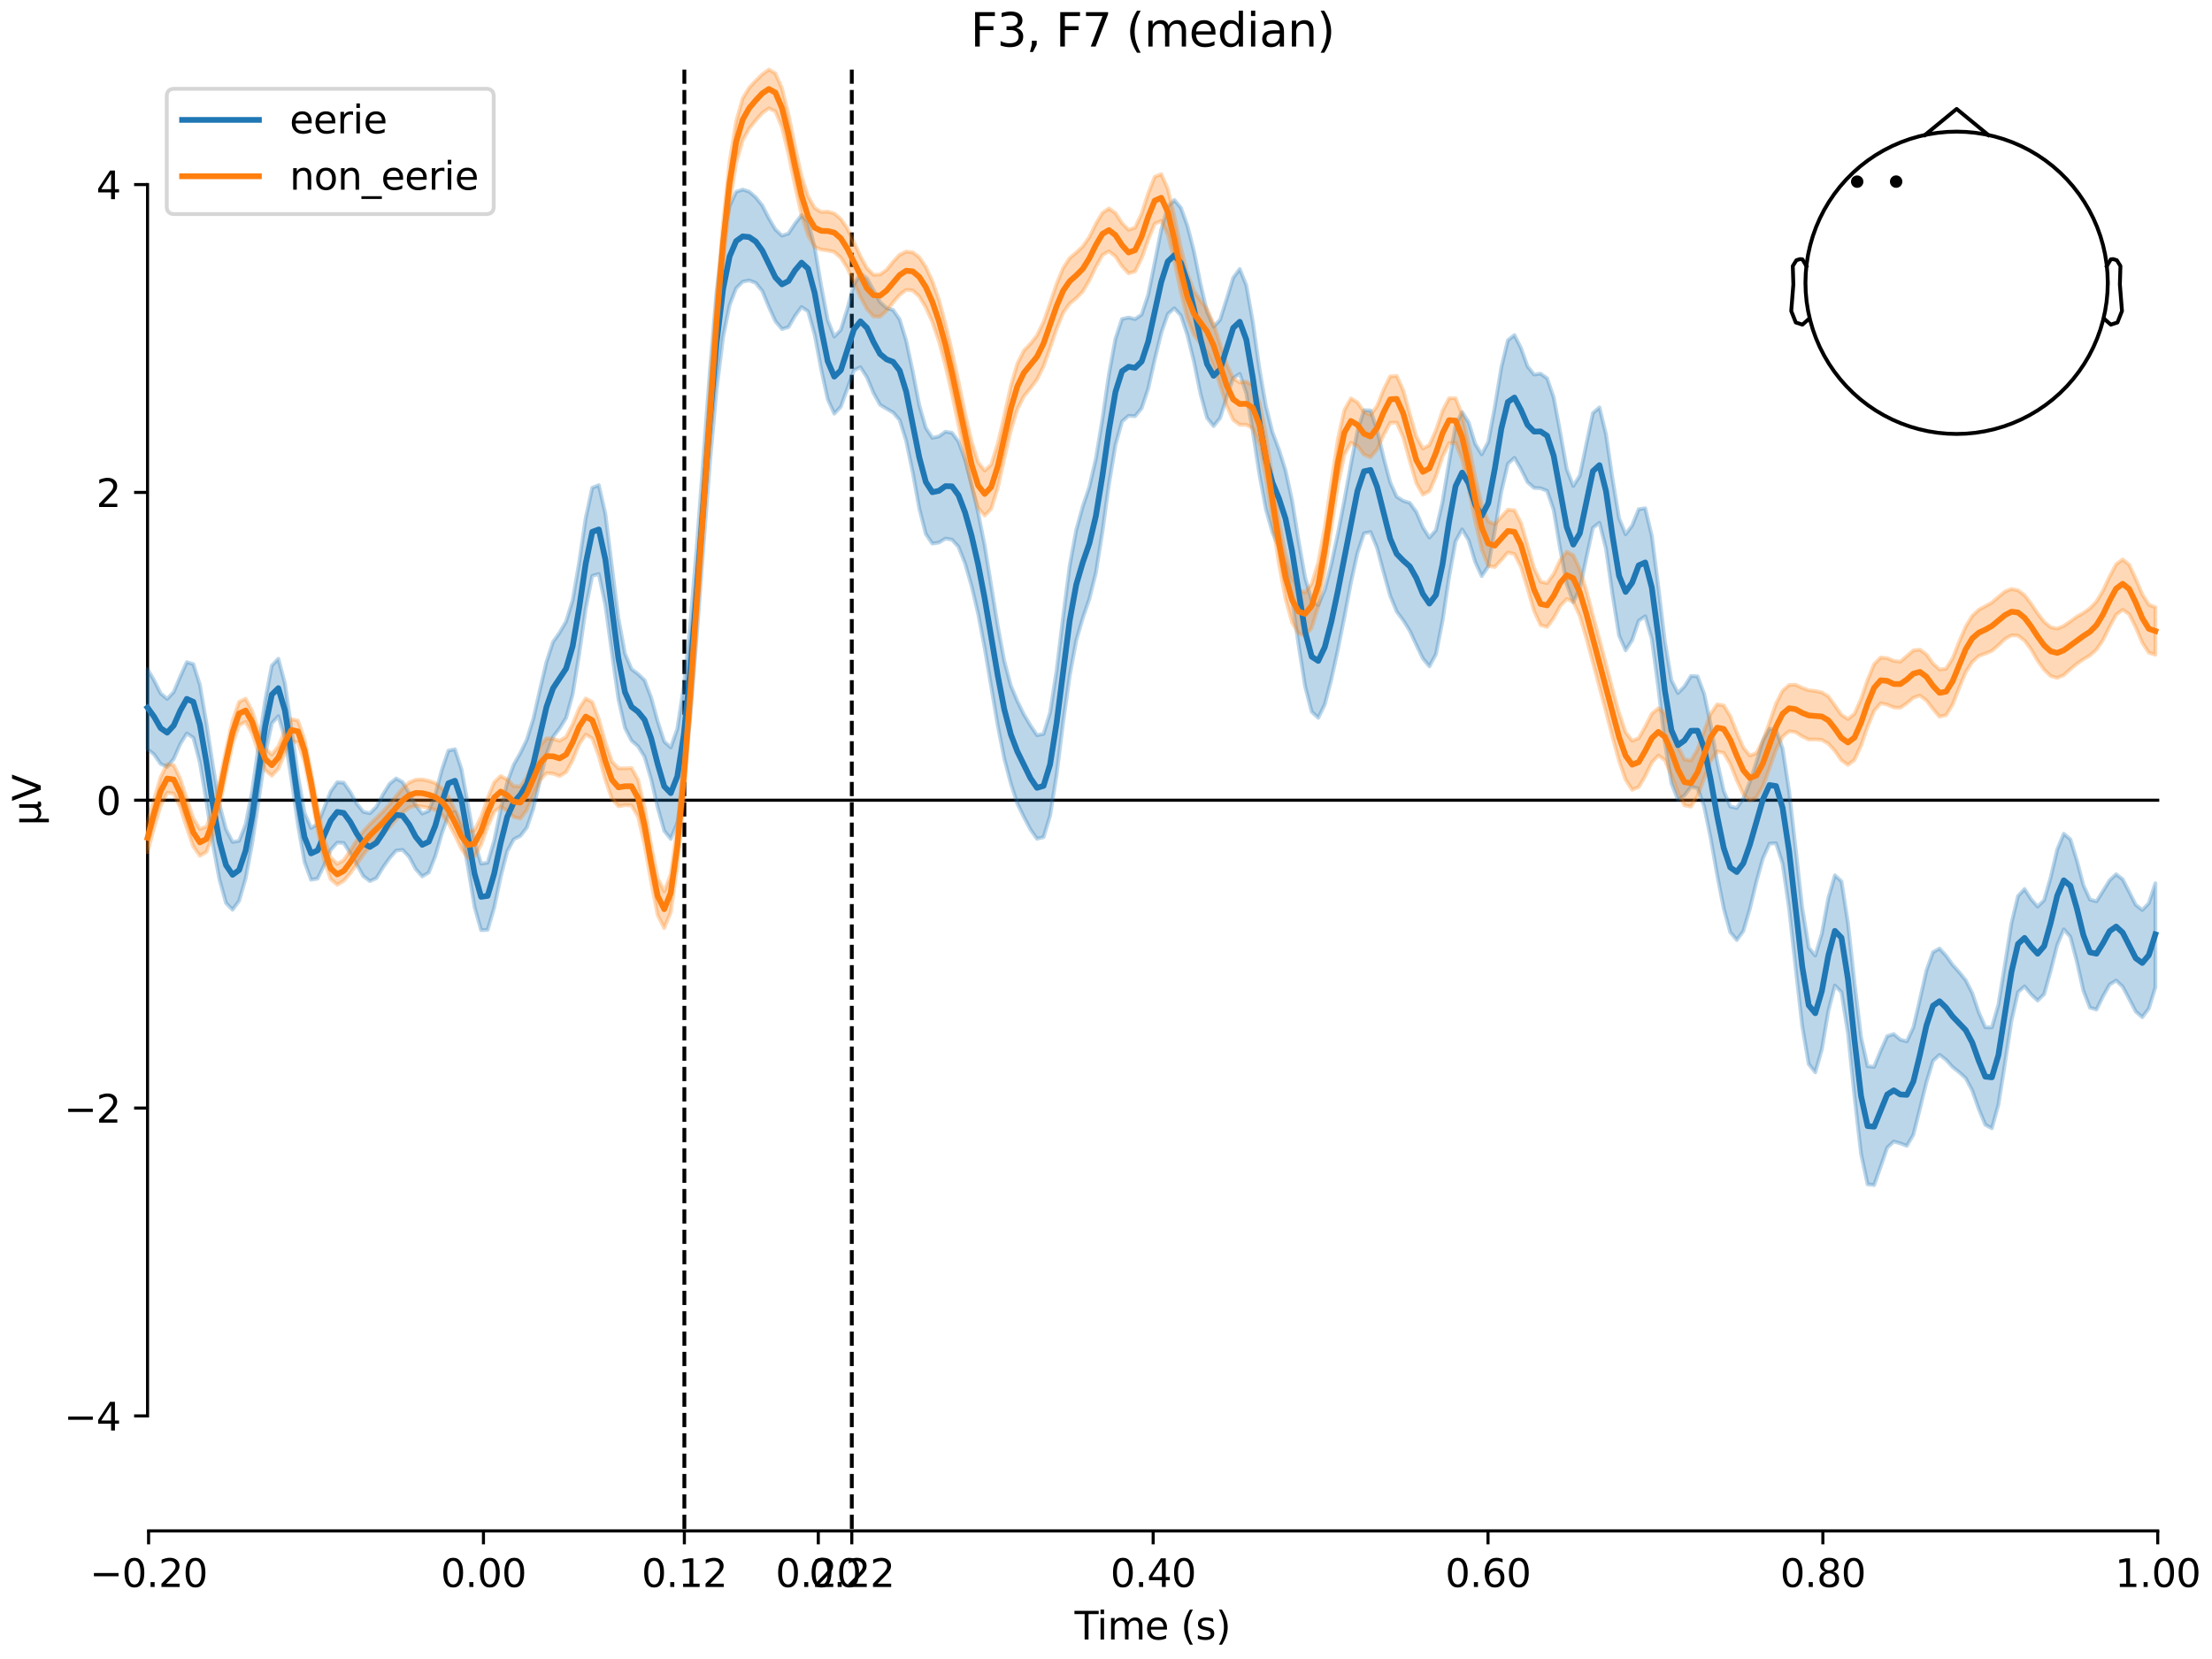 <?xml version="1.0" encoding="utf-8" standalone="no"?>
<!DOCTYPE svg PUBLIC "-//W3C//DTD SVG 1.1//EN"
  "http://www.w3.org/Graphics/SVG/1.1/DTD/svg11.dtd">
<svg xmlns:xlink="http://www.w3.org/1999/xlink" width="576pt" height="432pt" viewBox="0 0 576 432" xmlns="http://www.w3.org/2000/svg" version="1.1">
 <defs>
  <style type="text/css">*{stroke-linejoin: round; stroke-linecap: butt}</style>
 </defs>
 <g id="figure_1">
  <g id="patch_1">
   <path d="M 0 432 
L 576 432 
L 576 0 
L 0 0 
z
" style="fill: #ffffff"/>
  </g>
  <g id="axes_1">
   <g id="patch_2">
    <path d="M 38.421 398.644 
L 561.867 398.644 
L 561.867 18.118 
L 38.421 18.118 
L 38.421 398.644 
z
" style="fill: none; opacity: 0"/>
   </g>
   <g id="patch_3">
    <path d="M 38.421 368.695 
L 38.421 48.067 
" style="fill: none; stroke: #000000; stroke-width: 0.8; stroke-linejoin: miter; stroke-linecap: square"/>
   </g>
   <g id="LineCollection_1">
    <path d="M 178.206 18.118 
L 178.206 398.644 
" clip-path="url(#p170bbbcb5f)" style="fill: none; stroke-dasharray: 3.7,1.6; stroke-dashoffset: 0; stroke: #000000"/>
    <path d="M 221.804 18.118 
L 221.804 398.644 
" clip-path="url(#p170bbbcb5f)" style="fill: none; stroke-dasharray: 3.7,1.6; stroke-dashoffset: 0; stroke: #000000"/>
   </g>
   <g id="matplotlib.axis_1">
    <g id="xtick_1">
     <g id="line2d_1">
      <defs>
       <path id="m9490002e14" d="M 0 0 
L 0 3.5 
" style="stroke: #000000; stroke-width: 0.8"/>
      </defs>
      <g>
       <use xlink:href="#m9490002e14" x="38.693" y="398.644" style="stroke: #000000; stroke-width: 0.8"/>
      </g>
     </g>
     <g id="text_1">
      <!-- −0.20 -->
      <g transform="translate(23.37 413.242) scale(0.1 -0.1)">
       <defs>
        <path id="DejaVuSans-2212" d="M 678 2272 
L 4684 2272 
L 4684 1741 
L 678 1741 
L 678 2272 
z
" transform="scale(0.016)"/>
        <path id="DejaVuSans-30" d="M 2034 4250 
Q 1547 4250 1301 3770 
Q 1056 3291 1056 2328 
Q 1056 1369 1301 889 
Q 1547 409 2034 409 
Q 2525 409 2770 889 
Q 3016 1369 3016 2328 
Q 3016 3291 2770 3770 
Q 2525 4250 2034 4250 
z
M 2034 4750 
Q 2819 4750 3233 4129 
Q 3647 3509 3647 2328 
Q 3647 1150 3233 529 
Q 2819 -91 2034 -91 
Q 1250 -91 836 529 
Q 422 1150 422 2328 
Q 422 3509 836 4129 
Q 1250 4750 2034 4750 
z
" transform="scale(0.016)"/>
        <path id="DejaVuSans-2e" d="M 684 794 
L 1344 794 
L 1344 0 
L 684 0 
L 684 794 
z
" transform="scale(0.016)"/>
        <path id="DejaVuSans-32" d="M 1228 531 
L 3431 531 
L 3431 0 
L 469 0 
L 469 531 
Q 828 903 1448 1529 
Q 2069 2156 2228 2338 
Q 2531 2678 2651 2914 
Q 2772 3150 2772 3378 
Q 2772 3750 2511 3984 
Q 2250 4219 1831 4219 
Q 1534 4219 1204 4116 
Q 875 4013 500 3803 
L 500 4441 
Q 881 4594 1212 4672 
Q 1544 4750 1819 4750 
Q 2544 4750 2975 4387 
Q 3406 4025 3406 3419 
Q 3406 3131 3298 2873 
Q 3191 2616 2906 2266 
Q 2828 2175 2409 1742 
Q 1991 1309 1228 531 
z
" transform="scale(0.016)"/>
       </defs>
       <use xlink:href="#DejaVuSans-2212"/>
       <use xlink:href="#DejaVuSans-30" transform="translate(83.789 0)"/>
       <use xlink:href="#DejaVuSans-2e" transform="translate(147.412 0)"/>
       <use xlink:href="#DejaVuSans-32" transform="translate(179.199 0)"/>
       <use xlink:href="#DejaVuSans-30" transform="translate(242.822 0)"/>
      </g>
     </g>
    </g>
    <g id="xtick_2">
     <g id="line2d_2">
      <g>
       <use xlink:href="#m9490002e14" x="125.889" y="398.644" style="stroke: #000000; stroke-width: 0.8"/>
      </g>
     </g>
     <g id="text_2">
      <!-- 0.00 -->
      <g transform="translate(114.756 413.242) scale(0.1 -0.1)">
       <use xlink:href="#DejaVuSans-30"/>
       <use xlink:href="#DejaVuSans-2e" transform="translate(63.623 0)"/>
       <use xlink:href="#DejaVuSans-30" transform="translate(95.41 0)"/>
       <use xlink:href="#DejaVuSans-30" transform="translate(159.033 0)"/>
      </g>
     </g>
    </g>
    <g id="xtick_3">
     <g id="line2d_3">
      <g>
       <use xlink:href="#m9490002e14" x="178.206" y="398.644" style="stroke: #000000; stroke-width: 0.8"/>
      </g>
     </g>
     <g id="text_3">
      <!-- 0.12 -->
      <g transform="translate(167.073 413.242) scale(0.1 -0.1)">
       <defs>
        <path id="DejaVuSans-31" d="M 794 531 
L 1825 531 
L 1825 4091 
L 703 3866 
L 703 4441 
L 1819 4666 
L 2450 4666 
L 2450 531 
L 3481 531 
L 3481 0 
L 794 0 
L 794 531 
z
" transform="scale(0.016)"/>
       </defs>
       <use xlink:href="#DejaVuSans-30"/>
       <use xlink:href="#DejaVuSans-2e" transform="translate(63.623 0)"/>
       <use xlink:href="#DejaVuSans-31" transform="translate(95.41 0)"/>
       <use xlink:href="#DejaVuSans-32" transform="translate(159.033 0)"/>
      </g>
     </g>
    </g>
    <g id="xtick_4">
     <g id="line2d_4">
      <g>
       <use xlink:href="#m9490002e14" x="213.084" y="398.644" style="stroke: #000000; stroke-width: 0.8"/>
      </g>
     </g>
     <g id="text_4">
      <!-- 0.20 -->
      <g transform="translate(201.952 413.242) scale(0.1 -0.1)">
       <use xlink:href="#DejaVuSans-30"/>
       <use xlink:href="#DejaVuSans-2e" transform="translate(63.623 0)"/>
       <use xlink:href="#DejaVuSans-32" transform="translate(95.41 0)"/>
       <use xlink:href="#DejaVuSans-30" transform="translate(159.033 0)"/>
      </g>
     </g>
    </g>
    <g id="xtick_5">
     <g id="line2d_5">
      <g>
       <use xlink:href="#m9490002e14" x="221.804" y="398.644" style="stroke: #000000; stroke-width: 0.8"/>
      </g>
     </g>
     <g id="text_5">
      <!-- 0.22 -->
      <g transform="translate(210.671 413.242) scale(0.1 -0.1)">
       <use xlink:href="#DejaVuSans-30"/>
       <use xlink:href="#DejaVuSans-2e" transform="translate(63.623 0)"/>
       <use xlink:href="#DejaVuSans-32" transform="translate(95.41 0)"/>
       <use xlink:href="#DejaVuSans-32" transform="translate(159.033 0)"/>
      </g>
     </g>
    </g>
    <g id="xtick_6">
     <g id="line2d_6">
      <g>
       <use xlink:href="#m9490002e14" x="300.28" y="398.644" style="stroke: #000000; stroke-width: 0.8"/>
      </g>
     </g>
     <g id="text_6">
      <!-- 0.40 -->
      <g transform="translate(289.147 413.242) scale(0.1 -0.1)">
       <defs>
        <path id="DejaVuSans-34" d="M 2419 4116 
L 825 1625 
L 2419 1625 
L 2419 4116 
z
M 2253 4666 
L 3047 4666 
L 3047 1625 
L 3713 1625 
L 3713 1100 
L 3047 1100 
L 3047 0 
L 2419 0 
L 2419 1100 
L 313 1100 
L 313 1709 
L 2253 4666 
z
" transform="scale(0.016)"/>
       </defs>
       <use xlink:href="#DejaVuSans-30"/>
       <use xlink:href="#DejaVuSans-2e" transform="translate(63.623 0)"/>
       <use xlink:href="#DejaVuSans-34" transform="translate(95.41 0)"/>
       <use xlink:href="#DejaVuSans-30" transform="translate(159.033 0)"/>
      </g>
     </g>
    </g>
    <g id="xtick_7">
     <g id="line2d_7">
      <g>
       <use xlink:href="#m9490002e14" x="387.476" y="398.644" style="stroke: #000000; stroke-width: 0.8"/>
      </g>
     </g>
     <g id="text_7">
      <!-- 0.60 -->
      <g transform="translate(376.343 413.242) scale(0.1 -0.1)">
       <defs>
        <path id="DejaVuSans-36" d="M 2113 2584 
Q 1688 2584 1439 2293 
Q 1191 2003 1191 1497 
Q 1191 994 1439 701 
Q 1688 409 2113 409 
Q 2538 409 2786 701 
Q 3034 994 3034 1497 
Q 3034 2003 2786 2293 
Q 2538 2584 2113 2584 
z
M 3366 4563 
L 3366 3988 
Q 3128 4100 2886 4159 
Q 2644 4219 2406 4219 
Q 1781 4219 1451 3797 
Q 1122 3375 1075 2522 
Q 1259 2794 1537 2939 
Q 1816 3084 2150 3084 
Q 2853 3084 3261 2657 
Q 3669 2231 3669 1497 
Q 3669 778 3244 343 
Q 2819 -91 2113 -91 
Q 1303 -91 875 529 
Q 447 1150 447 2328 
Q 447 3434 972 4092 
Q 1497 4750 2381 4750 
Q 2619 4750 2861 4703 
Q 3103 4656 3366 4563 
z
" transform="scale(0.016)"/>
       </defs>
       <use xlink:href="#DejaVuSans-30"/>
       <use xlink:href="#DejaVuSans-2e" transform="translate(63.623 0)"/>
       <use xlink:href="#DejaVuSans-36" transform="translate(95.41 0)"/>
       <use xlink:href="#DejaVuSans-30" transform="translate(159.033 0)"/>
      </g>
     </g>
    </g>
    <g id="xtick_8">
     <g id="line2d_8">
      <g>
       <use xlink:href="#m9490002e14" x="474.671" y="398.644" style="stroke: #000000; stroke-width: 0.8"/>
      </g>
     </g>
     <g id="text_8">
      <!-- 0.80 -->
      <g transform="translate(463.538 413.242) scale(0.1 -0.1)">
       <defs>
        <path id="DejaVuSans-38" d="M 2034 2216 
Q 1584 2216 1326 1975 
Q 1069 1734 1069 1313 
Q 1069 891 1326 650 
Q 1584 409 2034 409 
Q 2484 409 2743 651 
Q 3003 894 3003 1313 
Q 3003 1734 2745 1975 
Q 2488 2216 2034 2216 
z
M 1403 2484 
Q 997 2584 770 2862 
Q 544 3141 544 3541 
Q 544 4100 942 4425 
Q 1341 4750 2034 4750 
Q 2731 4750 3128 4425 
Q 3525 4100 3525 3541 
Q 3525 3141 3298 2862 
Q 3072 2584 2669 2484 
Q 3125 2378 3379 2068 
Q 3634 1759 3634 1313 
Q 3634 634 3220 271 
Q 2806 -91 2034 -91 
Q 1263 -91 848 271 
Q 434 634 434 1313 
Q 434 1759 690 2068 
Q 947 2378 1403 2484 
z
M 1172 3481 
Q 1172 3119 1398 2916 
Q 1625 2713 2034 2713 
Q 2441 2713 2670 2916 
Q 2900 3119 2900 3481 
Q 2900 3844 2670 4047 
Q 2441 4250 2034 4250 
Q 1625 4250 1398 4047 
Q 1172 3844 1172 3481 
z
" transform="scale(0.016)"/>
       </defs>
       <use xlink:href="#DejaVuSans-30"/>
       <use xlink:href="#DejaVuSans-2e" transform="translate(63.623 0)"/>
       <use xlink:href="#DejaVuSans-38" transform="translate(95.41 0)"/>
       <use xlink:href="#DejaVuSans-30" transform="translate(159.033 0)"/>
      </g>
     </g>
    </g>
    <g id="xtick_9">
     <g id="line2d_9">
      <g>
       <use xlink:href="#m9490002e14" x="561.867" y="398.644" style="stroke: #000000; stroke-width: 0.8"/>
      </g>
     </g>
     <g id="text_9">
      <!-- 1.00 -->
      <g transform="translate(550.734 413.242) scale(0.1 -0.1)">
       <use xlink:href="#DejaVuSans-31"/>
       <use xlink:href="#DejaVuSans-2e" transform="translate(63.623 0)"/>
       <use xlink:href="#DejaVuSans-30" transform="translate(95.41 0)"/>
       <use xlink:href="#DejaVuSans-30" transform="translate(159.033 0)"/>
      </g>
     </g>
    </g>
    <g id="text_10">
     <!-- Time (s) -->
     <g transform="translate(279.815 426.92) scale(0.1 -0.1)">
      <defs>
       <path id="DejaVuSans-54" d="M -19 4666 
L 3928 4666 
L 3928 4134 
L 2272 4134 
L 2272 0 
L 1638 0 
L 1638 4134 
L -19 4134 
L -19 4666 
z
" transform="scale(0.016)"/>
       <path id="DejaVuSans-69" d="M 603 3500 
L 1178 3500 
L 1178 0 
L 603 0 
L 603 3500 
z
M 603 4863 
L 1178 4863 
L 1178 4134 
L 603 4134 
L 603 4863 
z
" transform="scale(0.016)"/>
       <path id="DejaVuSans-6d" d="M 3328 2828 
Q 3544 3216 3844 3400 
Q 4144 3584 4550 3584 
Q 5097 3584 5394 3201 
Q 5691 2819 5691 2113 
L 5691 0 
L 5113 0 
L 5113 2094 
Q 5113 2597 4934 2840 
Q 4756 3084 4391 3084 
Q 3944 3084 3684 2787 
Q 3425 2491 3425 1978 
L 3425 0 
L 2847 0 
L 2847 2094 
Q 2847 2600 2669 2842 
Q 2491 3084 2119 3084 
Q 1678 3084 1418 2786 
Q 1159 2488 1159 1978 
L 1159 0 
L 581 0 
L 581 3500 
L 1159 3500 
L 1159 2956 
Q 1356 3278 1631 3431 
Q 1906 3584 2284 3584 
Q 2666 3584 2933 3390 
Q 3200 3197 3328 2828 
z
" transform="scale(0.016)"/>
       <path id="DejaVuSans-65" d="M 3597 1894 
L 3597 1613 
L 953 1613 
Q 991 1019 1311 708 
Q 1631 397 2203 397 
Q 2534 397 2845 478 
Q 3156 559 3463 722 
L 3463 178 
Q 3153 47 2828 -22 
Q 2503 -91 2169 -91 
Q 1331 -91 842 396 
Q 353 884 353 1716 
Q 353 2575 817 3079 
Q 1281 3584 2069 3584 
Q 2775 3584 3186 3129 
Q 3597 2675 3597 1894 
z
M 3022 2063 
Q 3016 2534 2758 2815 
Q 2500 3097 2075 3097 
Q 1594 3097 1305 2825 
Q 1016 2553 972 2059 
L 3022 2063 
z
" transform="scale(0.016)"/>
       <path id="DejaVuSans-20" transform="scale(0.016)"/>
       <path id="DejaVuSans-28" d="M 1984 4856 
Q 1566 4138 1362 3434 
Q 1159 2731 1159 2009 
Q 1159 1288 1364 580 
Q 1569 -128 1984 -844 
L 1484 -844 
Q 1016 -109 783 600 
Q 550 1309 550 2009 
Q 550 2706 781 3412 
Q 1013 4119 1484 4856 
L 1984 4856 
z
" transform="scale(0.016)"/>
       <path id="DejaVuSans-73" d="M 2834 3397 
L 2834 2853 
Q 2591 2978 2328 3040 
Q 2066 3103 1784 3103 
Q 1356 3103 1142 2972 
Q 928 2841 928 2578 
Q 928 2378 1081 2264 
Q 1234 2150 1697 2047 
L 1894 2003 
Q 2506 1872 2764 1633 
Q 3022 1394 3022 966 
Q 3022 478 2636 193 
Q 2250 -91 1575 -91 
Q 1294 -91 989 -36 
Q 684 19 347 128 
L 347 722 
Q 666 556 975 473 
Q 1284 391 1588 391 
Q 1994 391 2212 530 
Q 2431 669 2431 922 
Q 2431 1156 2273 1281 
Q 2116 1406 1581 1522 
L 1381 1569 
Q 847 1681 609 1914 
Q 372 2147 372 2553 
Q 372 3047 722 3315 
Q 1072 3584 1716 3584 
Q 2034 3584 2315 3537 
Q 2597 3491 2834 3397 
z
" transform="scale(0.016)"/>
       <path id="DejaVuSans-29" d="M 513 4856 
L 1013 4856 
Q 1481 4119 1714 3412 
Q 1947 2706 1947 2009 
Q 1947 1309 1714 600 
Q 1481 -109 1013 -844 
L 513 -844 
Q 928 -128 1133 580 
Q 1338 1288 1338 2009 
Q 1338 2731 1133 3434 
Q 928 4138 513 4856 
z
" transform="scale(0.016)"/>
      </defs>
      <use xlink:href="#DejaVuSans-54"/>
      <use xlink:href="#DejaVuSans-69" transform="translate(57.959 0)"/>
      <use xlink:href="#DejaVuSans-6d" transform="translate(85.742 0)"/>
      <use xlink:href="#DejaVuSans-65" transform="translate(183.154 0)"/>
      <use xlink:href="#DejaVuSans-20" transform="translate(244.678 0)"/>
      <use xlink:href="#DejaVuSans-28" transform="translate(276.465 0)"/>
      <use xlink:href="#DejaVuSans-73" transform="translate(315.479 0)"/>
      <use xlink:href="#DejaVuSans-29" transform="translate(367.578 0)"/>
     </g>
    </g>
   </g>
   <g id="matplotlib.axis_2">
    <g id="ytick_1">
     <g id="line2d_10">
      <defs>
       <path id="meee7772dfd" d="M 0 0 
L -3.5 0 
" style="stroke: #000000; stroke-width: 0.8"/>
      </defs>
      <g>
       <use xlink:href="#meee7772dfd" x="38.421" y="368.695" style="stroke: #000000; stroke-width: 0.8"/>
      </g>
     </g>
     <g id="text_11">
      <!-- −4 -->
      <g transform="translate(16.678 372.495) scale(0.1 -0.1)">
       <use xlink:href="#DejaVuSans-2212"/>
       <use xlink:href="#DejaVuSans-34" transform="translate(83.789 0)"/>
      </g>
     </g>
    </g>
    <g id="ytick_2">
     <g id="line2d_11">
      <g>
       <use xlink:href="#meee7772dfd" x="38.421" y="288.538" style="stroke: #000000; stroke-width: 0.8"/>
      </g>
     </g>
     <g id="text_12">
      <!-- −2 -->
      <g transform="translate(16.678 292.337) scale(0.1 -0.1)">
       <use xlink:href="#DejaVuSans-2212"/>
       <use xlink:href="#DejaVuSans-32" transform="translate(83.789 0)"/>
      </g>
     </g>
    </g>
    <g id="ytick_3">
     <g id="line2d_12">
      <g>
       <use xlink:href="#meee7772dfd" x="38.421" y="208.381" style="stroke: #000000; stroke-width: 0.8"/>
      </g>
     </g>
     <g id="text_13">
      <!-- 0 -->
      <g transform="translate(25.058 212.18) scale(0.1 -0.1)">
       <use xlink:href="#DejaVuSans-30"/>
      </g>
     </g>
    </g>
    <g id="ytick_4">
     <g id="line2d_13">
      <g>
       <use xlink:href="#meee7772dfd" x="38.421" y="128.224" style="stroke: #000000; stroke-width: 0.8"/>
      </g>
     </g>
     <g id="text_14">
      <!-- 2 -->
      <g transform="translate(25.058 132.023) scale(0.1 -0.1)">
       <use xlink:href="#DejaVuSans-32"/>
      </g>
     </g>
    </g>
    <g id="ytick_5">
     <g id="line2d_14">
      <g>
       <use xlink:href="#meee7772dfd" x="38.421" y="48.067" style="stroke: #000000; stroke-width: 0.8"/>
      </g>
     </g>
     <g id="text_15">
      <!-- 4 -->
      <g transform="translate(25.058 51.866) scale(0.1 -0.1)">
       <use xlink:href="#DejaVuSans-34"/>
      </g>
     </g>
    </g>
    <g id="text_16">
     <!-- µV -->
     <g transform="translate(10.599 214.982) rotate(-90) scale(0.1 -0.1)">
      <defs>
       <path id="DejaVuSans-b5" d="M 544 -1331 
L 544 3500 
L 1119 3500 
L 1119 1325 
Q 1119 872 1334 640 
Q 1550 409 1972 409 
Q 2434 409 2667 671 
Q 2900 934 2900 1459 
L 2900 3500 
L 3475 3500 
L 3475 806 
Q 3475 619 3529 530 
Q 3584 441 3700 441 
Q 3728 441 3778 458 
Q 3828 475 3916 513 
L 3916 50 
Q 3788 -22 3673 -56 
Q 3559 -91 3450 -91 
Q 3234 -91 3106 31 
Q 2978 153 2931 403 
Q 2775 156 2548 32 
Q 2322 -91 2016 -91 
Q 1697 -91 1473 31 
Q 1250 153 1119 397 
L 1119 -1331 
L 544 -1331 
z
" transform="scale(0.016)"/>
       <path id="DejaVuSans-56" d="M 1831 0 
L 50 4666 
L 709 4666 
L 2188 738 
L 3669 4666 
L 4325 4666 
L 2547 0 
L 1831 0 
z
" transform="scale(0.016)"/>
      </defs>
      <use xlink:href="#DejaVuSans-b5"/>
      <use xlink:href="#DejaVuSans-56" transform="translate(63.623 0)"/>
     </g>
    </g>
   </g>
   <g id="patch_4">
    <path d="M 38.693 398.644 
L 561.867 398.644 
" style="fill: none; stroke: #000000; stroke-width: 0.8; stroke-linejoin: miter; stroke-linecap: square"/>
   </g>
   <g id="patch_5">
    <path d="M 38.421 208.381 
L 561.867 208.381 
" style="fill: none; stroke: #000000; stroke-width: 0.8; stroke-linejoin: miter; stroke-linecap: square"/>
   </g>
   <g id="text_17">
    <!-- F3, F7 (median) -->
    <g transform="translate(252.713 12.118) scale(0.12 -0.12)">
     <defs>
      <path id="DejaVuSans-46" d="M 628 4666 
L 3309 4666 
L 3309 4134 
L 1259 4134 
L 1259 2759 
L 3109 2759 
L 3109 2228 
L 1259 2228 
L 1259 0 
L 628 0 
L 628 4666 
z
" transform="scale(0.016)"/>
      <path id="DejaVuSans-33" d="M 2597 2516 
Q 3050 2419 3304 2112 
Q 3559 1806 3559 1356 
Q 3559 666 3084 287 
Q 2609 -91 1734 -91 
Q 1441 -91 1130 -33 
Q 819 25 488 141 
L 488 750 
Q 750 597 1062 519 
Q 1375 441 1716 441 
Q 2309 441 2620 675 
Q 2931 909 2931 1356 
Q 2931 1769 2642 2001 
Q 2353 2234 1838 2234 
L 1294 2234 
L 1294 2753 
L 1863 2753 
Q 2328 2753 2575 2939 
Q 2822 3125 2822 3475 
Q 2822 3834 2567 4026 
Q 2313 4219 1838 4219 
Q 1578 4219 1281 4162 
Q 984 4106 628 3988 
L 628 4550 
Q 988 4650 1302 4700 
Q 1616 4750 1894 4750 
Q 2613 4750 3031 4423 
Q 3450 4097 3450 3541 
Q 3450 3153 3228 2886 
Q 3006 2619 2597 2516 
z
" transform="scale(0.016)"/>
      <path id="DejaVuSans-2c" d="M 750 794 
L 1409 794 
L 1409 256 
L 897 -744 
L 494 -744 
L 750 256 
L 750 794 
z
" transform="scale(0.016)"/>
      <path id="DejaVuSans-37" d="M 525 4666 
L 3525 4666 
L 3525 4397 
L 1831 0 
L 1172 0 
L 2766 4134 
L 525 4134 
L 525 4666 
z
" transform="scale(0.016)"/>
      <path id="DejaVuSans-64" d="M 2906 2969 
L 2906 4863 
L 3481 4863 
L 3481 0 
L 2906 0 
L 2906 525 
Q 2725 213 2448 61 
Q 2172 -91 1784 -91 
Q 1150 -91 751 415 
Q 353 922 353 1747 
Q 353 2572 751 3078 
Q 1150 3584 1784 3584 
Q 2172 3584 2448 3432 
Q 2725 3281 2906 2969 
z
M 947 1747 
Q 947 1113 1208 752 
Q 1469 391 1925 391 
Q 2381 391 2643 752 
Q 2906 1113 2906 1747 
Q 2906 2381 2643 2742 
Q 2381 3103 1925 3103 
Q 1469 3103 1208 2742 
Q 947 2381 947 1747 
z
" transform="scale(0.016)"/>
      <path id="DejaVuSans-61" d="M 2194 1759 
Q 1497 1759 1228 1600 
Q 959 1441 959 1056 
Q 959 750 1161 570 
Q 1363 391 1709 391 
Q 2188 391 2477 730 
Q 2766 1069 2766 1631 
L 2766 1759 
L 2194 1759 
z
M 3341 1997 
L 3341 0 
L 2766 0 
L 2766 531 
Q 2569 213 2275 61 
Q 1981 -91 1556 -91 
Q 1019 -91 701 211 
Q 384 513 384 1019 
Q 384 1609 779 1909 
Q 1175 2209 1959 2209 
L 2766 2209 
L 2766 2266 
Q 2766 2663 2505 2880 
Q 2244 3097 1772 3097 
Q 1472 3097 1187 3025 
Q 903 2953 641 2809 
L 641 3341 
Q 956 3463 1253 3523 
Q 1550 3584 1831 3584 
Q 2591 3584 2966 3190 
Q 3341 2797 3341 1997 
z
" transform="scale(0.016)"/>
      <path id="DejaVuSans-6e" d="M 3513 2113 
L 3513 0 
L 2938 0 
L 2938 2094 
Q 2938 2591 2744 2837 
Q 2550 3084 2163 3084 
Q 1697 3084 1428 2787 
Q 1159 2491 1159 1978 
L 1159 0 
L 581 0 
L 581 3500 
L 1159 3500 
L 1159 2956 
Q 1366 3272 1645 3428 
Q 1925 3584 2291 3584 
Q 2894 3584 3203 3211 
Q 3513 2838 3513 2113 
z
" transform="scale(0.016)"/>
     </defs>
     <use xlink:href="#DejaVuSans-46"/>
     <use xlink:href="#DejaVuSans-33" transform="translate(57.52 0)"/>
     <use xlink:href="#DejaVuSans-2c" transform="translate(121.143 0)"/>
     <use xlink:href="#DejaVuSans-20" transform="translate(152.93 0)"/>
     <use xlink:href="#DejaVuSans-46" transform="translate(184.717 0)"/>
     <use xlink:href="#DejaVuSans-37" transform="translate(242.236 0)"/>
     <use xlink:href="#DejaVuSans-20" transform="translate(305.859 0)"/>
     <use xlink:href="#DejaVuSans-28" transform="translate(337.646 0)"/>
     <use xlink:href="#DejaVuSans-6d" transform="translate(376.66 0)"/>
     <use xlink:href="#DejaVuSans-65" transform="translate(474.072 0)"/>
     <use xlink:href="#DejaVuSans-64" transform="translate(535.596 0)"/>
     <use xlink:href="#DejaVuSans-69" transform="translate(599.072 0)"/>
     <use xlink:href="#DejaVuSans-61" transform="translate(626.855 0)"/>
     <use xlink:href="#DejaVuSans-6e" transform="translate(688.135 0)"/>
     <use xlink:href="#DejaVuSans-29" transform="translate(751.514 0)"/>
    </g>
   </g>
   <g id="legend_1">
    <g id="patch_6">
     <path d="M 45.421 55.753 
L 126.563 55.753 
Q 128.563 55.753 128.563 53.753 
L 128.563 25.118 
Q 128.563 23.118 126.563 23.118 
L 45.421 23.118 
Q 43.421 23.118 43.421 25.118 
L 43.421 53.753 
Q 43.421 55.753 45.421 55.753 
z
" style="fill: #ffffff; opacity: 0.8; stroke: #cccccc; stroke-linejoin: miter"/>
    </g>
    <g id="line2d_15">
     <path d="M 47.421 31.217 
L 57.421 31.217 
L 67.421 31.217 
" style="fill: none; stroke: #1f77b4; stroke-width: 1.5; stroke-linecap: square"/>
    </g>
    <g id="text_18">
     <!-- eerie -->
     <g transform="translate(75.421 34.717) scale(0.1 -0.1)">
      <defs>
       <path id="DejaVuSans-72" d="M 2631 2963 
Q 2534 3019 2420 3045 
Q 2306 3072 2169 3072 
Q 1681 3072 1420 2755 
Q 1159 2438 1159 1844 
L 1159 0 
L 581 0 
L 581 3500 
L 1159 3500 
L 1159 2956 
Q 1341 3275 1631 3429 
Q 1922 3584 2338 3584 
Q 2397 3584 2469 3576 
Q 2541 3569 2628 3553 
L 2631 2963 
z
" transform="scale(0.016)"/>
      </defs>
      <use xlink:href="#DejaVuSans-65"/>
      <use xlink:href="#DejaVuSans-65" transform="translate(61.523 0)"/>
      <use xlink:href="#DejaVuSans-72" transform="translate(123.047 0)"/>
      <use xlink:href="#DejaVuSans-69" transform="translate(164.16 0)"/>
      <use xlink:href="#DejaVuSans-65" transform="translate(191.943 0)"/>
     </g>
    </g>
    <g id="line2d_16">
     <path d="M 47.421 45.895 
L 57.421 45.895 
L 67.421 45.895 
" style="fill: none; stroke: #ff7f0e; stroke-width: 1.5; stroke-linecap: square"/>
    </g>
    <g id="text_19">
     <!-- non_eerie -->
     <g transform="translate(75.421 49.395) scale(0.1 -0.1)">
      <defs>
       <path id="DejaVuSans-6f" d="M 1959 3097 
Q 1497 3097 1228 2736 
Q 959 2375 959 1747 
Q 959 1119 1226 758 
Q 1494 397 1959 397 
Q 2419 397 2687 759 
Q 2956 1122 2956 1747 
Q 2956 2369 2687 2733 
Q 2419 3097 1959 3097 
z
M 1959 3584 
Q 2709 3584 3137 3096 
Q 3566 2609 3566 1747 
Q 3566 888 3137 398 
Q 2709 -91 1959 -91 
Q 1206 -91 779 398 
Q 353 888 353 1747 
Q 353 2609 779 3096 
Q 1206 3584 1959 3584 
z
" transform="scale(0.016)"/>
       <path id="DejaVuSans-5f" d="M 3263 -1063 
L 3263 -1509 
L -63 -1509 
L -63 -1063 
L 3263 -1063 
z
" transform="scale(0.016)"/>
      </defs>
      <use xlink:href="#DejaVuSans-6e"/>
      <use xlink:href="#DejaVuSans-6f" transform="translate(63.379 0)"/>
      <use xlink:href="#DejaVuSans-6e" transform="translate(124.561 0)"/>
      <use xlink:href="#DejaVuSans-5f" transform="translate(187.939 0)"/>
      <use xlink:href="#DejaVuSans-65" transform="translate(237.939 0)"/>
      <use xlink:href="#DejaVuSans-65" transform="translate(299.463 0)"/>
      <use xlink:href="#DejaVuSans-72" transform="translate(360.986 0)"/>
      <use xlink:href="#DejaVuSans-69" transform="translate(402.1 0)"/>
      <use xlink:href="#DejaVuSans-65" transform="translate(429.883 0)"/>
     </g>
    </g>
   </g>
   <g id="FillBetweenPolyCollection_1">
    <defs>
     <path id="m945ad80895" d="M 38.421 -257.741 
L 38.421 -236.889 
L 40.124 -235.552 
L 41.827 -233.078 
L 43.53 -232.313 
L 45.233 -234.369 
L 46.936 -238.254 
L 48.639 -241.017 
L 50.342 -239.905 
L 52.045 -233.439 
L 53.748 -223.296 
L 55.451 -212.129 
L 57.154 -202.962 
L 58.857 -196.848 
L 60.56 -195.103 
L 62.263 -197.419 
L 63.966 -203.286 
L 65.669 -212.405 
L 67.372 -223.727 
L 69.075 -235.615 
L 70.778 -243.648 
L 72.481 -245.515 
L 74.184 -239.907 
L 75.887 -229.103 
L 77.59 -217.244 
L 79.294 -207.558 
L 80.997 -202.91 
L 82.7 -203.207 
L 84.403 -206.651 
L 86.106 -210.66 
L 87.809 -212.57 
L 89.512 -212.49 
L 91.215 -209.767 
L 92.918 -206.88 
L 94.621 -203.845 
L 96.324 -202.552 
L 98.027 -203.338 
L 99.73 -206.121 
L 101.433 -208.533 
L 103.136 -210.498 
L 104.839 -210.697 
L 106.542 -208.882 
L 108.245 -205.69 
L 109.948 -203.786 
L 111.651 -204.784 
L 113.354 -209.084 
L 115.057 -214.942 
L 116.76 -219.736 
L 118.463 -220.523 
L 120.166 -215.645 
L 121.87 -206.174 
L 123.573 -195.847 
L 125.276 -189.789 
L 126.979 -189.872 
L 128.682 -195.659 
L 130.385 -203.704 
L 132.088 -210.321 
L 133.791 -213.446 
L 135.494 -214.325 
L 137.197 -216.492 
L 138.9 -221.485 
L 140.603 -228.794 
L 142.306 -235.573 
L 144.009 -240.112 
L 145.712 -242.307 
L 147.415 -245.059 
L 149.118 -251.218 
L 150.821 -261.699 
L 152.524 -273.601 
L 154.227 -282.048 
L 155.93 -282.545 
L 157.633 -274.487 
L 159.336 -262.054 
L 161.039 -249.959 
L 162.742 -242.482 
L 164.446 -239.139 
L 166.149 -237.668 
L 167.852 -234.913 
L 169.555 -229.115 
L 171.258 -221.715 
L 172.961 -215.663 
L 174.664 -213.556 
L 176.367 -217.699 
L 178.07 -228.406 
L 179.773 -245.692 
L 181.476 -266.958 
L 183.179 -289.774 
L 184.882 -311.768 
L 186.585 -330.434 
L 188.288 -344.182 
L 189.991 -352.549 
L 191.694 -356.952 
L 193.397 -358.654 
L 195.1 -358.979 
L 196.803 -358.321 
L 198.506 -356.193 
L 200.209 -352.081 
L 201.912 -348.367 
L 203.615 -346.318 
L 205.318 -346.812 
L 207.022 -349.746 
L 208.725 -352.056 
L 210.428 -350.912 
L 212.131 -344.882 
L 213.834 -335.889 
L 215.537 -328.055 
L 217.24 -324.286 
L 218.943 -326.064 
L 220.646 -330.805 
L 222.349 -335.578 
L 224.052 -336.38 
L 225.755 -333.744 
L 227.458 -329.672 
L 229.161 -326.603 
L 230.864 -325.556 
L 232.567 -324.593 
L 234.27 -322.622 
L 235.973 -317.181 
L 237.676 -309.046 
L 239.379 -299.64 
L 241.082 -292.953 
L 242.785 -290.45 
L 244.488 -290.717 
L 246.191 -291.756 
L 247.894 -291.474 
L 249.598 -289.598 
L 251.301 -285.304 
L 253.004 -279.379 
L 254.707 -272.201 
L 256.41 -263.271 
L 258.113 -253.196 
L 259.816 -243.111 
L 261.519 -234.443 
L 263.222 -227.987 
L 264.925 -222.72 
L 266.628 -219.232 
L 268.331 -216.008 
L 270.034 -213.588 
L 271.737 -214.01 
L 273.44 -219.585 
L 275.143 -230.302 
L 276.846 -243.981 
L 278.549 -256.018 
L 280.252 -265.239 
L 281.955 -271.053 
L 283.658 -276.015 
L 285.361 -282.836 
L 287.064 -293.498 
L 288.767 -305.871 
L 290.47 -316.139 
L 292.174 -322.247 
L 293.877 -323.729 
L 295.58 -323.63 
L 297.283 -325.691 
L 298.986 -330.811 
L 300.689 -338.358 
L 302.392 -345.305 
L 304.095 -350.235 
L 305.798 -351.733 
L 307.501 -349.843 
L 309.204 -344.731 
L 310.907 -337.823 
L 312.61 -329.465 
L 314.313 -323.196 
L 316.016 -321.04 
L 317.719 -323.144 
L 319.422 -328.571 
L 321.125 -333.55 
L 322.828 -334.633 
L 324.531 -329.572 
L 326.234 -319.6 
L 327.937 -308.612 
L 329.64 -299.39 
L 331.343 -293.335 
L 333.046 -289.54 
L 334.75 -284.428 
L 336.453 -275.778 
L 338.156 -264.08 
L 339.859 -253.239 
L 341.562 -246.668 
L 343.265 -245.077 
L 344.968 -248.551 
L 346.671 -255.057 
L 348.374 -262.822 
L 350.077 -271.358 
L 351.78 -280.29 
L 353.483 -288.011 
L 355.186 -293.109 
L 356.889 -293.466 
L 358.592 -289.331 
L 360.295 -282.944 
L 361.998 -276.878 
L 363.701 -272.745 
L 365.404 -270.471 
L 367.107 -267.738 
L 368.81 -264.058 
L 370.513 -260.531 
L 372.216 -258.484 
L 373.919 -261.662 
L 375.622 -270.298 
L 377.326 -281.677 
L 379.029 -291.03 
L 380.732 -294.149 
L 382.435 -291.31 
L 384.138 -285.676 
L 385.841 -281.967 
L 387.544 -284.52 
L 389.247 -293.81 
L 390.95 -303.998 
L 392.653 -311.242 
L 394.356 -312.788 
L 396.059 -309.863 
L 397.762 -306.442 
L 399.465 -304.957 
L 401.168 -304.858 
L 402.871 -304.174 
L 404.574 -299.213 
L 406.277 -289.05 
L 407.98 -279.895 
L 409.683 -275.164 
L 411.386 -278.685 
L 413.089 -286.746 
L 414.792 -294.565 
L 416.495 -295.87 
L 418.198 -289.149 
L 419.902 -277.197 
L 421.605 -266.524 
L 423.308 -262.659 
L 425.011 -265.308 
L 426.714 -270.367 
L 428.417 -271.533 
L 430.12 -265.661 
L 431.823 -252.967 
L 433.526 -238.685 
L 435.229 -228.021 
L 436.932 -223.725 
L 438.635 -224.859 
L 440.338 -227.107 
L 442.041 -226.761 
L 443.744 -222.079 
L 445.447 -213.818 
L 447.15 -204.181 
L 448.853 -195.475 
L 450.556 -189.247 
L 452.259 -187.217 
L 453.962 -189.56 
L 455.665 -195.355 
L 457.368 -202.441 
L 459.071 -208.518 
L 460.774 -212.309 
L 462.478 -212.418 
L 464.181 -207.123 
L 465.884 -195.429 
L 467.587 -179.984 
L 469.29 -164.911 
L 470.993 -154.902 
L 472.696 -152.772 
L 474.399 -158.714 
L 476.102 -168.759 
L 477.805 -175.382 
L 479.508 -173.643 
L 481.211 -162.969 
L 482.914 -146.498 
L 484.617 -131.549 
L 486.32 -123.616 
L 488.023 -123.413 
L 489.726 -128.233 
L 491.429 -133.168 
L 493.132 -134.755 
L 494.835 -134.272 
L 496.538 -133.618 
L 498.241 -136.54 
L 499.944 -143.281 
L 501.647 -150.223 
L 503.35 -155.754 
L 505.054 -157.329 
L 506.757 -156.028 
L 508.46 -154.141 
L 510.163 -152.795 
L 511.866 -151.25 
L 513.569 -148.034 
L 515.272 -143.221 
L 516.975 -139.098 
L 518.678 -138.2 
L 520.381 -144.348 
L 522.084 -155.115 
L 523.787 -166.193 
L 525.49 -173.668 
L 527.193 -175.149 
L 528.896 -173.07 
L 530.599 -171.45 
L 532.302 -173.14 
L 534.005 -179.257 
L 535.708 -185.941 
L 537.411 -189.998 
L 539.114 -188.071 
L 540.817 -181.582 
L 542.52 -173.985 
L 544.223 -169.604 
L 545.926 -169.12 
L 547.63 -172.579 
L 549.333 -175.615 
L 551.036 -176.677 
L 552.739 -175.066 
L 554.442 -171.867 
L 556.145 -168.594 
L 557.848 -167.117 
L 559.551 -169.396 
L 561.254 -174.921 
L 561.254 -202 
L 561.254 -202 
L 559.551 -196.804 
L 557.848 -195.035 
L 556.145 -196.379 
L 554.442 -199.73 
L 552.739 -203.04 
L 551.036 -204.35 
L 549.333 -202.743 
L 547.63 -199.997 
L 545.926 -197.289 
L 544.223 -197.765 
L 542.52 -201.489 
L 540.817 -207.925 
L 539.114 -213.447 
L 537.411 -214.896 
L 535.708 -210.815 
L 534.005 -203.578 
L 532.302 -197.607 
L 530.599 -195.926 
L 528.896 -197.847 
L 527.193 -200.498 
L 525.49 -198.674 
L 523.787 -191.626 
L 522.084 -180.829 
L 520.381 -170.398 
L 518.678 -164.465 
L 516.975 -164.502 
L 515.272 -168.373 
L 513.569 -173.412 
L 511.866 -176.756 
L 510.163 -178.858 
L 508.46 -180.744 
L 506.757 -183.128 
L 505.054 -185.004 
L 503.35 -184.05 
L 501.647 -179.309 
L 499.944 -171.749 
L 498.241 -164.469 
L 496.538 -160.82 
L 494.835 -161.283 
L 493.132 -162.739 
L 491.429 -162.182 
L 489.726 -158.374 
L 488.023 -154.198 
L 486.32 -154.351 
L 484.617 -161.945 
L 482.914 -175.955 
L 481.211 -191.577 
L 479.508 -202.502 
L 477.805 -204.075 
L 476.102 -198.166 
L 474.399 -188.866 
L 472.696 -183.172 
L 470.993 -185.232 
L 469.29 -195.658 
L 467.587 -210.943 
L 465.884 -225.948 
L 464.181 -237.077 
L 462.478 -242.046 
L 460.774 -242.226 
L 459.071 -239.17 
L 457.368 -233.608 
L 455.665 -228.415 
L 453.962 -224.114 
L 452.259 -221.593 
L 450.556 -221.987 
L 448.853 -226.032 
L 447.15 -233.678 
L 445.447 -243.42 
L 443.744 -251.375 
L 442.041 -255.875 
L 440.338 -255.978 
L 438.635 -253.254 
L 436.932 -251.516 
L 435.229 -254.878 
L 433.526 -264.943 
L 431.823 -279.23 
L 430.12 -292.488 
L 428.417 -299.643 
L 426.714 -299.402 
L 425.011 -295.166 
L 423.308 -292.87 
L 421.605 -297.011 
L 419.902 -307.252 
L 418.198 -318.862 
L 416.495 -325.914 
L 414.792 -324.431 
L 413.089 -316.362 
L 411.386 -308.153 
L 409.683 -305.439 
L 407.98 -309.825 
L 406.277 -319.45 
L 404.574 -328.509 
L 402.871 -333.475 
L 401.168 -334.691 
L 399.465 -334.478 
L 397.762 -336.599 
L 396.059 -341.354 
L 394.356 -344.737 
L 392.653 -343.388 
L 390.95 -336.355 
L 389.247 -326.033 
L 387.544 -316.914 
L 385.841 -313.689 
L 384.138 -316.432 
L 382.435 -322.032 
L 380.732 -324.711 
L 379.029 -321.265 
L 377.326 -311.618 
L 375.622 -301.26 
L 373.919 -293.932 
L 372.216 -292.008 
L 370.513 -294.692 
L 368.81 -298.692 
L 367.107 -301.046 
L 365.404 -301.583 
L 363.701 -302.653 
L 361.998 -306.417 
L 360.295 -312.827 
L 358.592 -320.062 
L 356.889 -325.123 
L 355.186 -325.191 
L 353.483 -319.828 
L 351.78 -311.167 
L 350.077 -301.745 
L 348.374 -293.02 
L 346.671 -285.094 
L 344.968 -278.426 
L 343.265 -274.422 
L 341.562 -275.633 
L 339.859 -281.535 
L 338.156 -291.137 
L 336.453 -301.684 
L 334.75 -309.507 
L 333.046 -314.912 
L 331.343 -319.473 
L 329.64 -326.285 
L 327.937 -336.029 
L 326.234 -348.138 
L 324.531 -357.721 
L 322.828 -361.95 
L 321.125 -359.677 
L 319.422 -354.133 
L 317.719 -348.753 
L 316.016 -346.918 
L 314.313 -350.803 
L 312.61 -358.084 
L 310.907 -366.54 
L 309.204 -373.19 
L 307.501 -377.913 
L 305.798 -379.911 
L 304.095 -378.215 
L 302.392 -372.212 
L 300.689 -363.608 
L 298.986 -355.213 
L 297.283 -350.095 
L 295.58 -348.903 
L 293.877 -349.302 
L 292.174 -348.93 
L 290.47 -343.806 
L 288.767 -334.544 
L 287.064 -322.838 
L 285.361 -312.523 
L 283.658 -305.197 
L 281.955 -300.14 
L 280.252 -293.985 
L 278.549 -284.698 
L 276.846 -271.456 
L 275.143 -257.433 
L 273.44 -246.406 
L 271.737 -240.884 
L 270.034 -240.552 
L 268.331 -243.078 
L 266.628 -245.934 
L 264.925 -249.408 
L 263.222 -253.468 
L 261.519 -259.85 
L 259.816 -268.974 
L 258.113 -279.488 
L 256.41 -289.911 
L 254.707 -298.467 
L 253.004 -305.801 
L 251.301 -312.26 
L 249.598 -316.998 
L 247.894 -319.295 
L 246.191 -319.589 
L 244.488 -318.359 
L 242.785 -317.985 
L 241.082 -320.579 
L 239.379 -326.493 
L 237.676 -335.267 
L 235.973 -343.271 
L 234.27 -348.843 
L 232.567 -351.292 
L 230.864 -351.796 
L 229.161 -353.331 
L 227.458 -356.482 
L 225.755 -359.488 
L 224.052 -360.785 
L 222.349 -357.9 
L 220.646 -351.564 
L 218.943 -346.099 
L 217.24 -344.348 
L 215.537 -348.631 
L 213.834 -357.567 
L 212.131 -367.675 
L 210.428 -374.267 
L 208.725 -375.959 
L 207.022 -373.775 
L 205.318 -371.193 
L 203.615 -370.641 
L 201.912 -372.25 
L 200.209 -375.154 
L 198.506 -378.485 
L 196.803 -380.622 
L 195.1 -382.088 
L 193.397 -382.638 
L 191.694 -382.052 
L 189.991 -378.391 
L 188.288 -370.149 
L 186.585 -355.959 
L 184.882 -335.703 
L 183.179 -313.011 
L 181.476 -290.114 
L 179.773 -269.784 
L 178.07 -253.325 
L 176.367 -242.209 
L 174.664 -237.364 
L 172.961 -238.909 
L 171.258 -244.147 
L 169.555 -250.367 
L 167.852 -254.871 
L 166.149 -256.477 
L 164.446 -257.768 
L 162.742 -261.815 
L 161.039 -270.979 
L 159.336 -284.469 
L 157.633 -298.218 
L 155.93 -305.663 
L 154.227 -304.981 
L 152.524 -297.131 
L 150.821 -285.611 
L 149.118 -275.697 
L 147.415 -270.169 
L 145.712 -267.254 
L 144.009 -264.832 
L 142.306 -259.648 
L 140.603 -252.41 
L 138.9 -244.897 
L 137.197 -239.408 
L 135.494 -235.902 
L 133.791 -232.93 
L 132.088 -228.31 
L 130.385 -221.262 
L 128.682 -213.074 
L 126.979 -207.367 
L 125.276 -207.1 
L 123.573 -212.787 
L 121.87 -222.377 
L 120.166 -231.667 
L 118.463 -236.904 
L 116.76 -236.54 
L 115.057 -231.549 
L 113.354 -225.164 
L 111.651 -220.833 
L 109.948 -220.152 
L 108.245 -222.349 
L 106.542 -225.508 
L 104.839 -228.341 
L 103.136 -229.293 
L 101.433 -227.871 
L 99.73 -225.141 
L 98.027 -221.922 
L 96.324 -220.236 
L 94.621 -220.584 
L 92.918 -222.711 
L 91.215 -225.75 
L 89.512 -228.19 
L 87.809 -228.297 
L 86.106 -225.87 
L 84.403 -221.602 
L 82.7 -217.42 
L 80.997 -216.389 
L 79.294 -220.336 
L 77.59 -229.958 
L 75.887 -242.342 
L 74.184 -254.062 
L 72.481 -260.46 
L 70.778 -258.679 
L 69.075 -249.715 
L 67.372 -238.11 
L 65.669 -226.078 
L 63.966 -217.362 
L 62.263 -213.037 
L 60.56 -212.758 
L 58.857 -216.051 
L 57.154 -222.51 
L 55.451 -232.541 
L 53.748 -243.683 
L 52.045 -253.682 
L 50.342 -259.069 
L 48.639 -259.565 
L 46.936 -255.817 
L 45.233 -251.791 
L 43.53 -249.996 
L 41.827 -251.451 
L 40.124 -254.836 
L 38.421 -257.741 
z
" style="stroke: #1f77b4; stroke-opacity: 0.3"/>
    </defs>
    <g>
     <use xlink:href="#m945ad80895" x="0" y="432" style="fill: #1f77b4; fill-opacity: 0.3; stroke: #1f77b4; stroke-opacity: 0.3"/>
    </g>
   </g>
   <g id="FillBetweenPolyCollection_2">
    <defs>
     <path id="mec02371758" d="M 38.421 -217.581 
L 38.421 -210.088 
L 40.124 -216.5 
L 41.827 -222.133 
L 43.53 -225.571 
L 45.233 -225.357 
L 46.936 -221.785 
L 48.639 -216.433 
L 50.342 -211.577 
L 52.045 -209.164 
L 53.748 -210.15 
L 55.451 -214.697 
L 57.154 -221.983 
L 58.857 -230.52 
L 60.56 -238.281 
L 62.263 -243.15 
L 63.966 -244.027 
L 65.669 -240.945 
L 67.372 -235.915 
L 69.075 -231.416 
L 70.778 -230.006 
L 72.481 -231.802 
L 74.184 -235.894 
L 75.887 -239.041 
L 77.59 -238.64 
L 79.294 -233.626 
L 80.997 -225.248 
L 82.7 -215.787 
L 84.403 -207.905 
L 86.106 -203.059 
L 87.809 -201.632 
L 89.512 -202.636 
L 91.215 -204.614 
L 92.918 -207.019 
L 94.621 -209.435 
L 96.324 -211.544 
L 98.027 -213.196 
L 99.73 -214.752 
L 101.433 -216.596 
L 103.136 -218.524 
L 104.839 -220.389 
L 106.542 -221.682 
L 108.245 -222.213 
L 109.948 -221.921 
L 111.651 -221.622 
L 113.354 -221.079 
L 115.057 -219.794 
L 116.76 -217.736 
L 118.463 -214.51 
L 120.166 -210.906 
L 121.87 -208.602 
L 123.573 -208.981 
L 125.276 -212.052 
L 126.979 -216.729 
L 128.682 -220.575 
L 130.385 -221.93 
L 132.088 -220.819 
L 133.791 -219.243 
L 135.494 -218.849 
L 137.197 -221.115 
L 138.9 -225.041 
L 140.603 -228.832 
L 142.306 -230.679 
L 144.009 -230.551 
L 145.712 -229.911 
L 147.415 -230.944 
L 149.118 -234.047 
L 150.821 -238.254 
L 152.524 -240.731 
L 154.227 -239.757 
L 155.93 -235.045 
L 157.633 -228.937 
L 159.336 -224.046 
L 161.039 -222.055 
L 162.742 -222.333 
L 164.446 -222.267 
L 166.149 -219.358 
L 167.852 -212.015 
L 169.555 -202.388 
L 171.258 -193.708 
L 172.961 -190.313 
L 174.664 -194.46 
L 176.367 -206.425 
L 178.07 -224.692 
L 179.773 -246.623 
L 181.476 -270.444 
L 183.179 -295.132 
L 184.882 -319.598 
L 186.585 -342.855 
L 188.288 -363.323 
L 189.991 -379.115 
L 191.694 -389.56 
L 193.397 -395.443 
L 195.1 -398.543 
L 196.803 -400.665 
L 198.506 -402.588 
L 200.209 -403.795 
L 201.912 -402.993 
L 203.615 -398.901 
L 205.318 -391.939 
L 207.022 -383.666 
L 208.725 -376.028 
L 210.428 -370.653 
L 212.131 -367.688 
L 213.834 -367.006 
L 215.537 -366.784 
L 217.24 -366.392 
L 218.943 -364.9 
L 220.646 -362.185 
L 222.349 -358.539 
L 224.052 -354.646 
L 225.755 -351.492 
L 227.458 -349.583 
L 229.161 -349.533 
L 230.864 -351.082 
L 232.567 -353.266 
L 234.27 -355.239 
L 235.973 -356.516 
L 237.676 -356.369 
L 239.379 -354.812 
L 241.082 -351.954 
L 242.785 -348.17 
L 244.488 -343.157 
L 246.191 -336.801 
L 247.894 -329.408 
L 249.598 -321.328 
L 251.301 -312.942 
L 253.004 -305.397 
L 254.707 -299.748 
L 256.41 -297.757 
L 258.113 -299.517 
L 259.816 -304.946 
L 261.519 -312.601 
L 263.222 -319.924 
L 264.925 -325.458 
L 266.628 -328.825 
L 268.331 -330.904 
L 270.034 -333.187 
L 271.737 -336.639 
L 273.44 -341.372 
L 275.143 -346.371 
L 276.846 -350.572 
L 278.549 -352.953 
L 280.252 -354.365 
L 281.955 -356.126 
L 283.658 -358.986 
L 285.361 -362.515 
L 287.064 -365.584 
L 288.767 -366.578 
L 290.47 -365.235 
L 292.174 -362.654 
L 293.877 -360.83 
L 295.58 -361.347 
L 297.283 -364.803 
L 298.986 -369.57 
L 300.689 -373.752 
L 302.392 -374.457 
L 304.095 -370.917 
L 305.798 -364.069 
L 307.501 -355.851 
L 309.204 -349.052 
L 310.907 -344.795 
L 312.61 -342.489 
L 314.313 -340.273 
L 316.016 -336.739 
L 317.719 -331.678 
L 319.422 -326.365 
L 321.125 -322.658 
L 322.828 -321.391 
L 324.531 -321.389 
L 326.234 -320.484 
L 327.937 -316.08 
L 329.64 -307.389 
L 331.343 -296.221 
L 333.046 -285.16 
L 334.75 -276.085 
L 336.453 -269.927 
L 338.156 -267.079 
L 339.859 -266.424 
L 341.562 -268.502 
L 343.265 -274.068 
L 344.968 -283.168 
L 346.671 -294.516 
L 348.374 -305.707 
L 350.077 -313.589 
L 351.78 -316.682 
L 353.483 -315.868 
L 355.186 -313.613 
L 356.889 -312.927 
L 358.592 -314.97 
L 360.295 -318.726 
L 361.998 -321.915 
L 363.701 -321.957 
L 365.404 -318.139 
L 367.107 -311.97 
L 368.81 -306.204 
L 370.513 -303.191 
L 372.216 -304.139 
L 373.919 -308.02 
L 375.622 -313.094 
L 377.326 -316.596 
L 379.029 -316.653 
L 380.732 -312.348 
L 382.435 -304.814 
L 384.138 -296.193 
L 385.841 -288.895 
L 387.544 -284.634 
L 389.247 -284.349 
L 390.95 -286.219 
L 392.653 -288.135 
L 394.356 -287.741 
L 396.059 -284.378 
L 397.762 -278.813 
L 399.465 -272.93 
L 401.168 -269.231 
L 402.871 -268.758 
L 404.574 -271.069 
L 406.277 -274.222 
L 407.98 -276.031 
L 409.683 -275.29 
L 411.386 -271.593 
L 413.089 -265.829 
L 414.792 -259.528 
L 416.495 -253.106 
L 418.198 -246.698 
L 419.902 -240.105 
L 421.605 -233.88 
L 423.308 -228.974 
L 425.011 -226.337 
L 426.714 -227.059 
L 428.417 -229.928 
L 430.12 -233.43 
L 431.823 -235.273 
L 433.526 -234.091 
L 435.229 -230.116 
L 436.932 -225.556 
L 438.635 -222.295 
L 440.338 -221.958 
L 442.041 -224.71 
L 443.744 -229.363 
L 445.447 -233.857 
L 447.15 -236.332 
L 448.853 -235.955 
L 450.556 -233.069 
L 452.259 -228.821 
L 453.962 -225.168 
L 455.665 -223.566 
L 457.368 -224.287 
L 459.071 -227.283 
L 460.774 -231.955 
L 462.478 -236.799 
L 464.181 -240.175 
L 465.884 -241.574 
L 467.587 -241.356 
L 469.29 -240.242 
L 470.993 -239.427 
L 472.696 -239.46 
L 474.399 -239.333 
L 476.102 -238.345 
L 477.805 -236.465 
L 479.508 -234.033 
L 481.211 -232.827 
L 482.914 -234.15 
L 484.617 -237.885 
L 486.32 -242.783 
L 488.023 -246.907 
L 489.726 -248.862 
L 491.429 -248.522 
L 493.132 -247.783 
L 494.835 -247.715 
L 496.538 -248.877 
L 498.241 -250.32 
L 499.944 -250.883 
L 501.647 -249.598 
L 503.35 -247.38 
L 505.054 -245.38 
L 506.757 -245.785 
L 508.46 -248.553 
L 510.163 -252.891 
L 511.866 -256.987 
L 513.569 -259.642 
L 515.272 -261.194 
L 516.975 -261.812 
L 518.678 -262.525 
L 520.381 -263.991 
L 522.084 -265.611 
L 523.787 -266.569 
L 525.49 -266.488 
L 527.193 -265.206 
L 528.896 -262.918 
L 530.599 -259.969 
L 532.302 -257.602 
L 534.005 -255.96 
L 535.708 -255.474 
L 537.411 -256.202 
L 539.114 -257.75 
L 540.817 -259.161 
L 542.52 -260.324 
L 544.223 -261.346 
L 545.926 -262.877 
L 547.63 -265.372 
L 549.333 -268.795 
L 551.036 -271.937 
L 552.739 -273.221 
L 554.442 -272.054 
L 556.145 -268.646 
L 557.848 -264.646 
L 559.551 -262.04 
L 561.254 -261.506 
L 561.254 -273.878 
L 561.254 -273.878 
L 559.551 -274.528 
L 557.848 -277.242 
L 556.145 -281.251 
L 554.442 -284.923 
L 552.739 -286.316 
L 551.036 -285.052 
L 549.333 -281.854 
L 547.63 -278.224 
L 545.926 -275.367 
L 544.223 -273.595 
L 542.52 -272.377 
L 540.817 -271.422 
L 539.114 -270.185 
L 537.411 -269.006 
L 535.708 -268.302 
L 534.005 -268.652 
L 532.302 -270.064 
L 530.599 -272.255 
L 528.896 -274.764 
L 527.193 -276.987 
L 525.49 -278.277 
L 523.787 -278.635 
L 522.084 -277.944 
L 520.381 -276.565 
L 518.678 -275.073 
L 516.975 -274.132 
L 515.272 -273.213 
L 513.569 -271.611 
L 511.866 -268.809 
L 510.163 -264.875 
L 508.46 -260.557 
L 506.757 -257.862 
L 505.054 -257.655 
L 503.35 -259.203 
L 501.647 -261.574 
L 499.944 -262.821 
L 498.241 -262.646 
L 496.538 -261.155 
L 494.835 -259.704 
L 493.132 -259.903 
L 491.429 -260.602 
L 489.726 -260.785 
L 488.023 -259.046 
L 486.32 -254.969 
L 484.617 -249.971 
L 482.914 -246.144 
L 481.211 -244.757 
L 479.508 -245.859 
L 477.805 -248.272 
L 476.102 -250.651 
L 474.399 -251.693 
L 472.696 -252.068 
L 470.993 -252.26 
L 469.29 -252.87 
L 467.587 -253.697 
L 465.884 -253.621 
L 464.181 -252.123 
L 462.478 -248.786 
L 460.774 -243.842 
L 459.071 -239.144 
L 457.368 -235.899 
L 455.665 -235.24 
L 453.962 -237.318 
L 452.259 -241.216 
L 450.556 -245.476 
L 448.853 -248.291 
L 447.15 -248.588 
L 445.447 -246.134 
L 443.744 -241.584 
L 442.041 -236.88 
L 440.338 -233.977 
L 438.635 -234.284 
L 436.932 -237.533 
L 435.229 -242.246 
L 433.526 -246.293 
L 431.823 -247.57 
L 430.12 -246.13 
L 428.417 -242.773 
L 426.714 -239.784 
L 425.011 -239.1 
L 423.308 -241.323 
L 421.605 -246.313 
L 419.902 -252.48 
L 418.198 -259.039 
L 416.495 -265.469 
L 414.792 -271.728 
L 413.089 -278.154 
L 411.386 -283.744 
L 409.683 -287.411 
L 407.98 -288.339 
L 406.277 -286.181 
L 404.574 -282.552 
L 402.871 -280.149 
L 401.168 -280.55 
L 399.465 -284.081 
L 397.762 -289.982 
L 396.059 -295.801 
L 394.356 -299.101 
L 392.653 -299.286 
L 390.95 -297.456 
L 389.247 -295.512 
L 387.544 -296.247 
L 385.841 -300.455 
L 384.138 -307.774 
L 382.435 -316.368 
L 380.732 -324.031 
L 379.029 -328.294 
L 377.326 -328.286 
L 375.622 -324.99 
L 373.919 -319.96 
L 372.216 -316.114 
L 370.513 -315.206 
L 368.81 -318.317 
L 367.107 -324.207 
L 365.404 -330.357 
L 363.701 -334.1 
L 361.998 -333.975 
L 360.295 -330.532 
L 358.592 -326.267 
L 356.889 -323.958 
L 355.186 -324.733 
L 353.483 -327.225 
L 351.78 -328.242 
L 350.077 -325.216 
L 348.374 -317.578 
L 346.671 -306.307 
L 344.968 -294.694 
L 343.265 -285.488 
L 341.562 -279.979 
L 339.859 -277.744 
L 338.156 -278.412 
L 336.453 -281.733 
L 334.75 -287.612 
L 333.046 -296.486 
L 331.343 -307.676 
L 329.64 -318.793 
L 327.937 -327.188 
L 326.234 -331.654 
L 324.531 -332.615 
L 322.828 -332.378 
L 321.125 -333.485 
L 319.422 -337.168 
L 317.719 -342.375 
L 316.016 -347.695 
L 314.313 -351.492 
L 312.61 -353.703 
L 310.907 -356.261 
L 309.204 -360.715 
L 307.501 -367.545 
L 305.798 -375.693 
L 304.095 -382.79 
L 302.392 -386.658 
L 300.689 -385.949 
L 298.986 -381.652 
L 297.283 -376.363 
L 295.58 -372.731 
L 293.877 -372.148 
L 292.174 -373.885 
L 290.47 -376.496 
L 288.767 -377.72 
L 287.064 -376.56 
L 285.361 -373.705 
L 283.658 -370.252 
L 281.955 -367.818 
L 280.252 -366.228 
L 278.549 -364.786 
L 276.846 -362.201 
L 275.143 -358.07 
L 273.44 -353.034 
L 271.737 -348.14 
L 270.034 -344.658 
L 268.331 -342.49 
L 266.628 -340.708 
L 264.925 -337.339 
L 263.222 -331.491 
L 261.519 -323.801 
L 259.816 -316.419 
L 258.113 -311.005 
L 256.41 -309.467 
L 254.707 -311.598 
L 253.004 -316.98 
L 251.301 -324.324 
L 249.598 -332.697 
L 247.894 -340.49 
L 246.191 -347.638 
L 244.488 -353.924 
L 242.785 -358.773 
L 241.082 -362.449 
L 239.379 -364.994 
L 237.676 -366.295 
L 235.973 -366.488 
L 234.27 -365.657 
L 232.567 -363.842 
L 230.864 -361.727 
L 229.161 -360.516 
L 227.458 -360.456 
L 225.755 -362.158 
L 224.052 -365.26 
L 222.349 -368.945 
L 220.646 -372.479 
L 218.943 -374.955 
L 217.24 -376.41 
L 215.537 -376.884 
L 213.834 -376.808 
L 212.131 -377.849 
L 210.428 -380.854 
L 208.725 -386.102 
L 207.022 -393.843 
L 205.318 -402.157 
L 203.615 -409.015 
L 201.912 -412.897 
L 200.209 -413.882 
L 198.506 -412.649 
L 196.803 -410.994 
L 195.1 -409.155 
L 193.397 -406.363 
L 191.694 -400.386 
L 189.991 -389.957 
L 188.288 -374.041 
L 186.585 -353.556 
L 184.882 -330.377 
L 183.179 -305.765 
L 181.476 -281.124 
L 179.773 -256.926 
L 178.07 -234.891 
L 176.367 -216.526 
L 174.664 -204.308 
L 172.961 -199.887 
L 171.258 -203.315 
L 169.555 -211.881 
L 167.852 -221.687 
L 166.149 -228.935 
L 164.446 -231.991 
L 162.742 -231.926 
L 161.039 -231.932 
L 159.336 -233.734 
L 157.633 -238.723 
L 155.93 -244.763 
L 154.227 -249.173 
L 152.524 -250.119 
L 150.821 -247.548 
L 149.118 -243.4 
L 147.415 -240.121 
L 145.712 -239.088 
L 144.009 -239.64 
L 142.306 -239.736 
L 140.603 -237.826 
L 138.9 -233.846 
L 137.197 -229.644 
L 135.494 -227.219 
L 133.791 -227.281 
L 132.088 -229.02 
L 130.385 -229.923 
L 128.682 -228.264 
L 126.979 -224.121 
L 125.276 -219.307 
L 123.573 -215.86 
L 121.87 -215.433 
L 120.166 -217.649 
L 118.463 -221.116 
L 116.76 -224.543 
L 115.057 -226.733 
L 113.354 -228.076 
L 111.651 -228.677 
L 109.948 -229.022 
L 108.245 -228.947 
L 106.542 -228.238 
L 104.839 -226.684 
L 103.136 -224.704 
L 101.433 -222.537 
L 99.73 -220.713 
L 98.027 -219.046 
L 96.324 -217.403 
L 94.621 -215.547 
L 92.918 -213.255 
L 91.215 -210.523 
L 89.512 -208.015 
L 87.809 -207.043 
L 86.106 -208.692 
L 84.403 -213.631 
L 82.7 -221.677 
L 80.997 -231.099 
L 79.294 -239.451 
L 77.59 -244.352 
L 75.887 -244.723 
L 74.184 -241.729 
L 72.481 -237.659 
L 70.778 -235.507 
L 69.075 -237.11 
L 67.372 -241.63 
L 65.669 -246.872 
L 63.966 -250.056 
L 62.263 -249.238 
L 60.56 -244.337 
L 58.857 -236.758 
L 57.154 -228.343 
L 55.451 -221.106 
L 53.748 -216.752 
L 52.045 -216.141 
L 50.342 -218.922 
L 48.639 -223.934 
L 46.936 -229.24 
L 45.233 -232.76 
L 43.53 -233.021 
L 41.827 -229.621 
L 40.124 -223.813 
L 38.421 -217.581 
z
" style="stroke: #ff7f0e; stroke-opacity: 0.3"/>
    </defs>
    <g>
     <use xlink:href="#mec02371758" x="0" y="432" style="fill: #ff7f0e; fill-opacity: 0.3; stroke: #ff7f0e; stroke-opacity: 0.3"/>
    </g>
   </g>
   <g id="line2d_17">
    <path d="M 38.421 184.266 
L 40.124 186.624 
L 41.827 189.591 
L 43.53 190.78 
L 45.233 188.921 
L 46.936 185.054 
L 48.639 181.989 
L 50.342 182.755 
L 52.045 188.664 
L 53.748 198.532 
L 55.451 209.608 
L 57.154 219.076 
L 58.857 225.288 
L 60.56 227.793 
L 62.263 226.562 
L 63.966 221.496 
L 65.669 212.613 
L 69.075 189.152 
L 70.778 180.873 
L 72.481 179.203 
L 74.184 184.986 
L 75.887 196.083 
L 77.59 208.457 
L 79.294 217.96 
L 80.997 222.224 
L 82.7 221.451 
L 86.106 213.662 
L 87.809 211.425 
L 89.512 211.696 
L 91.215 214.022 
L 92.918 217.112 
L 94.621 219.632 
L 96.324 220.528 
L 98.027 219.45 
L 99.73 216.91 
L 101.433 214.004 
L 103.136 212.173 
L 104.839 212.403 
L 106.542 214.698 
L 108.245 217.895 
L 109.948 219.986 
L 111.651 219.182 
L 113.354 215.007 
L 115.057 208.917 
L 116.76 203.978 
L 118.463 203.31 
L 120.166 208.344 
L 123.573 227.518 
L 125.276 233.53 
L 126.979 233.284 
L 128.682 227.496 
L 130.385 219.45 
L 132.088 212.706 
L 133.791 208.911 
L 135.494 206.964 
L 137.197 204.21 
L 138.9 198.851 
L 142.306 184.075 
L 144.009 179.226 
L 147.415 174.076 
L 149.118 168.247 
L 150.821 158.263 
L 152.524 146.73 
L 154.227 138.492 
L 155.93 137.869 
L 157.633 145.643 
L 161.039 171.502 
L 162.742 180.226 
L 164.446 184.054 
L 166.149 185.342 
L 167.852 187.435 
L 169.555 192.248 
L 171.258 198.954 
L 172.961 204.765 
L 174.664 206.531 
L 176.367 202.18 
L 178.07 191.279 
L 179.773 174.591 
L 181.476 153.737 
L 184.882 108.494 
L 186.585 89.333 
L 188.288 75.263 
L 189.991 66.753 
L 191.694 62.777 
L 193.397 61.559 
L 195.1 61.732 
L 196.803 62.895 
L 198.506 65.257 
L 201.912 72.243 
L 203.615 74.043 
L 205.318 73.174 
L 207.022 70.408 
L 208.725 68.392 
L 210.428 69.97 
L 212.131 76.271 
L 213.834 85.593 
L 215.537 94.058 
L 217.24 98.074 
L 218.943 96.431 
L 222.349 85.806 
L 224.052 83.673 
L 225.755 85.374 
L 227.458 89.056 
L 229.161 92.173 
L 230.864 93.577 
L 232.567 94.228 
L 234.27 96.493 
L 235.973 102.006 
L 239.379 119.099 
L 241.082 125.502 
L 242.785 128.166 
L 244.488 127.812 
L 246.191 126.588 
L 247.894 126.639 
L 249.598 128.965 
L 251.301 133.438 
L 253.004 139.531 
L 254.707 146.962 
L 256.41 155.81 
L 259.816 175.911 
L 261.519 184.711 
L 263.222 191.227 
L 264.925 195.708 
L 268.331 202.639 
L 270.034 205.147 
L 271.737 204.641 
L 273.44 199.052 
L 275.143 188.207 
L 278.549 161.57 
L 280.252 152.246 
L 281.955 146.439 
L 283.658 141.533 
L 285.361 134.362 
L 287.064 123.909 
L 288.767 111.989 
L 290.47 102.052 
L 292.174 96.662 
L 293.877 95.495 
L 295.58 95.775 
L 297.283 94.133 
L 298.986 88.951 
L 302.392 73.407 
L 304.095 68.089 
L 305.798 66.471 
L 307.501 68.476 
L 309.204 73.457 
L 310.907 80.463 
L 312.61 88.238 
L 314.313 94.8 
L 316.016 97.859 
L 317.719 96.208 
L 321.125 85.382 
L 322.828 83.787 
L 324.531 88.432 
L 326.234 98.386 
L 327.937 110.038 
L 329.64 119.599 
L 331.343 125.674 
L 333.046 129.812 
L 334.75 135.086 
L 336.453 143.484 
L 339.859 164.53 
L 341.562 170.986 
L 343.265 172.095 
L 344.968 168.504 
L 346.671 161.921 
L 348.374 153.902 
L 353.483 127.852 
L 355.186 122.732 
L 356.889 122.371 
L 358.592 126.751 
L 361.998 140.261 
L 363.701 144.23 
L 365.404 145.976 
L 367.107 147.492 
L 368.81 150.513 
L 370.513 154.668 
L 372.216 157.169 
L 373.919 154.93 
L 375.622 146.994 
L 377.326 135.926 
L 379.029 126.601 
L 380.732 123.067 
L 382.435 125.865 
L 384.138 131.414 
L 385.841 134.326 
L 387.544 131.026 
L 389.247 122.062 
L 390.95 111.629 
L 392.653 104.67 
L 394.356 103.522 
L 396.059 106.748 
L 397.762 110.639 
L 399.465 112.386 
L 401.168 112.346 
L 402.871 113.47 
L 404.574 118.681 
L 407.98 137.251 
L 409.683 141.808 
L 411.386 138.869 
L 414.792 122.676 
L 416.495 121.131 
L 418.198 127.879 
L 419.902 139.58 
L 421.605 149.954 
L 423.308 154.127 
L 425.011 151.736 
L 426.714 147.216 
L 428.417 146.47 
L 430.12 152.993 
L 431.823 165.716 
L 433.526 179.825 
L 435.229 190.13 
L 436.932 194.043 
L 438.635 192.817 
L 440.338 190.286 
L 442.041 190.281 
L 443.744 194.742 
L 445.447 202.971 
L 447.15 212.544 
L 448.853 220.815 
L 450.556 225.869 
L 452.259 227.073 
L 453.962 224.788 
L 455.665 219.959 
L 459.071 208.133 
L 460.774 204.43 
L 462.478 204.69 
L 464.181 210.359 
L 465.884 221.655 
L 469.29 251.638 
L 470.993 261.773 
L 472.696 263.836 
L 474.399 258.085 
L 476.102 248.796 
L 477.805 242.398 
L 479.508 244.168 
L 481.211 254.991 
L 482.914 270.912 
L 484.617 285.42 
L 486.32 293.23 
L 488.023 293.39 
L 491.429 284.999 
L 493.132 283.926 
L 494.835 284.987 
L 496.538 285.091 
L 498.241 281.6 
L 499.944 274.641 
L 501.647 267.014 
L 503.35 261.888 
L 505.054 260.726 
L 506.757 262.393 
L 508.46 264.694 
L 511.866 268.246 
L 513.569 271.477 
L 515.272 276.238 
L 516.975 280.354 
L 518.678 280.532 
L 520.381 274.744 
L 523.787 253.09 
L 525.49 245.792 
L 527.193 244.233 
L 528.896 246.495 
L 530.599 248.338 
L 532.302 246.352 
L 534.005 240.282 
L 535.708 233.206 
L 537.411 229.233 
L 539.114 230.662 
L 540.817 236.59 
L 542.52 243.547 
L 544.223 247.986 
L 545.926 248.338 
L 547.63 245.605 
L 549.333 242.468 
L 551.036 241.274 
L 552.739 242.842 
L 556.145 249.524 
L 557.848 250.752 
L 559.551 248.723 
L 561.254 243.304 
L 561.254 243.304 
" style="fill: none; stroke: #1f77b4; stroke-width: 1.5; stroke-linecap: square"/>
   </g>
   <g id="line2d_18">
    <path d="M 38.421 218.157 
L 40.124 211.763 
L 41.827 206.027 
L 43.53 202.729 
L 45.233 202.988 
L 46.936 206.533 
L 48.639 211.846 
L 50.342 216.793 
L 52.045 219.358 
L 53.748 218.469 
L 55.451 213.988 
L 57.154 206.732 
L 58.857 198.296 
L 60.56 190.646 
L 62.263 185.812 
L 63.966 185.01 
L 65.669 188.047 
L 67.372 193.182 
L 69.075 197.671 
L 70.778 199.242 
L 72.481 197.262 
L 74.184 193.246 
L 75.887 190.103 
L 77.59 190.46 
L 79.294 195.378 
L 80.997 203.814 
L 82.7 213.283 
L 84.403 221.244 
L 86.106 226.116 
L 87.809 227.686 
L 89.512 226.773 
L 91.215 224.513 
L 92.918 221.908 
L 94.621 219.524 
L 96.324 217.535 
L 99.73 214.177 
L 103.136 210.317 
L 104.839 208.423 
L 106.542 207.091 
L 108.245 206.499 
L 109.948 206.546 
L 111.651 206.946 
L 113.354 207.558 
L 115.057 208.728 
L 116.76 210.917 
L 118.463 214.199 
L 120.166 217.775 
L 121.87 220.045 
L 123.573 219.657 
L 125.276 216.391 
L 126.979 211.627 
L 128.682 207.661 
L 130.385 206.144 
L 132.088 207.088 
L 133.791 208.755 
L 135.494 208.969 
L 137.197 206.677 
L 140.603 198.787 
L 142.306 196.879 
L 144.009 196.947 
L 145.712 197.471 
L 147.415 196.49 
L 149.118 193.303 
L 150.821 189.189 
L 152.524 186.6 
L 154.227 187.555 
L 155.93 192.097 
L 157.633 198.181 
L 159.336 203.052 
L 161.039 205.021 
L 162.742 204.736 
L 164.446 204.734 
L 166.149 207.793 
L 167.852 215.013 
L 169.555 224.747 
L 171.258 233.331 
L 172.961 236.745 
L 174.664 232.465 
L 176.367 220.355 
L 178.07 202.102 
L 179.773 180.093 
L 186.585 83.76 
L 188.288 63.329 
L 189.991 47.508 
L 191.694 36.996 
L 193.397 31.144 
L 195.1 28.133 
L 196.803 26.12 
L 198.506 24.302 
L 200.209 23.174 
L 201.912 24.107 
L 203.615 28.097 
L 205.318 34.949 
L 207.022 43.234 
L 208.725 50.901 
L 210.428 56.407 
L 212.131 59.275 
L 213.834 60.109 
L 215.537 60.16 
L 217.24 60.579 
L 218.943 62.057 
L 220.646 64.753 
L 225.755 75.099 
L 227.458 76.859 
L 229.161 76.983 
L 230.864 75.647 
L 234.27 71.607 
L 235.973 70.502 
L 237.676 70.67 
L 239.379 72.113 
L 241.082 74.776 
L 242.785 78.611 
L 244.488 83.601 
L 246.191 89.806 
L 247.894 97.102 
L 253.004 120.963 
L 254.707 126.436 
L 256.41 128.611 
L 258.113 126.809 
L 259.816 121.413 
L 263.222 106.336 
L 264.925 100.554 
L 266.628 97.062 
L 270.034 92.876 
L 271.737 89.443 
L 275.143 79.68 
L 276.846 75.685 
L 278.549 73.215 
L 280.252 71.71 
L 281.955 69.994 
L 283.658 67.254 
L 285.361 63.807 
L 287.064 60.907 
L 288.767 59.91 
L 290.47 61.241 
L 292.174 63.843 
L 293.877 65.748 
L 295.58 65.142 
L 297.283 61.572 
L 298.986 56.428 
L 300.689 52.242 
L 302.392 51.496 
L 304.095 55.195 
L 305.798 62.336 
L 307.501 70.566 
L 309.204 77.397 
L 310.907 81.691 
L 314.313 86.319 
L 316.016 89.949 
L 319.422 100.353 
L 321.125 103.99 
L 322.828 105.202 
L 324.531 105.126 
L 326.234 106.17 
L 327.937 110.598 
L 329.64 119.06 
L 333.046 141.296 
L 334.75 150.303 
L 336.453 156.211 
L 338.156 159.26 
L 339.859 159.835 
L 341.562 157.756 
L 343.265 152.296 
L 344.968 143.193 
L 348.374 120.52 
L 350.077 112.632 
L 351.78 109.618 
L 353.483 110.624 
L 355.186 112.945 
L 356.889 113.646 
L 358.592 111.414 
L 360.295 107.336 
L 361.998 104.002 
L 363.701 103.876 
L 365.404 107.663 
L 368.81 119.818 
L 370.513 122.861 
L 372.216 121.95 
L 373.919 117.885 
L 375.622 112.831 
L 377.326 109.42 
L 379.029 109.544 
L 380.732 113.829 
L 382.435 121.365 
L 384.138 130.026 
L 385.841 137.38 
L 387.544 141.532 
L 389.247 142.068 
L 392.653 138.262 
L 394.356 138.499 
L 396.059 141.89 
L 399.465 153.556 
L 401.168 157.278 
L 402.871 157.627 
L 404.574 155.143 
L 406.277 151.763 
L 407.98 149.773 
L 409.683 150.573 
L 411.386 154.252 
L 413.089 159.864 
L 421.605 191.96 
L 423.308 196.787 
L 425.011 199.115 
L 426.714 198.45 
L 428.417 195.519 
L 430.12 192.215 
L 431.823 190.584 
L 433.526 191.873 
L 435.229 195.733 
L 436.932 200.39 
L 438.635 203.658 
L 440.338 203.929 
L 442.041 201.099 
L 445.447 191.975 
L 447.15 189.495 
L 448.853 189.817 
L 450.556 192.662 
L 452.259 196.81 
L 453.962 200.59 
L 455.665 202.578 
L 457.368 201.921 
L 459.071 198.741 
L 462.478 189.264 
L 464.181 185.856 
L 465.884 184.433 
L 467.587 184.684 
L 469.29 185.639 
L 470.993 186.297 
L 474.399 186.572 
L 476.102 187.582 
L 477.805 189.724 
L 479.508 192.153 
L 481.211 193.346 
L 482.914 192.04 
L 484.617 188.18 
L 486.32 183.195 
L 488.023 179.076 
L 489.726 177.152 
L 491.429 177.299 
L 493.132 178.105 
L 494.835 178.132 
L 496.538 176.946 
L 498.241 175.413 
L 499.944 174.961 
L 501.647 176.238 
L 503.35 178.606 
L 505.054 180.411 
L 506.757 180.103 
L 508.46 177.379 
L 511.866 169.071 
L 513.569 166.233 
L 515.272 164.748 
L 516.975 163.959 
L 518.678 163.004 
L 522.084 160.178 
L 523.787 159.286 
L 525.49 159.496 
L 527.193 160.869 
L 528.896 163.12 
L 530.599 165.728 
L 532.302 168.063 
L 534.005 169.608 
L 535.708 170.012 
L 537.411 169.335 
L 542.52 165.599 
L 544.223 164.506 
L 545.926 162.768 
L 547.63 159.965 
L 549.333 156.406 
L 551.036 153.27 
L 552.739 152.013 
L 554.442 153.392 
L 556.145 156.916 
L 557.848 160.965 
L 559.551 163.732 
L 561.254 164.312 
L 561.254 164.312 
" style="fill: none; stroke: #ff7f0e; stroke-width: 1.5; stroke-linecap: square"/>
   </g>
  </g>
  <g id="axes_2">
   <g id="PathCollection_1">
    <defs>
     <path id="C0_0_30bf12ca25" d="M 0 1.118 
C 0.297 1.118 0.581 1 0.791 0.791 
C 1 0.581 1.118 0.297 1.118 -0 
C 1.118 -0.297 1 -0.581 0.791 -0.791 
C 0.581 -1 0.297 -1.118 0 -1.118 
C -0.297 -1.118 -0.581 -1 -0.791 -0.791 
C -1 -0.581 -1.118 -0.297 -1.118 0 
C -1.118 0.297 -1 0.581 -0.791 0.791 
C -0.581 1 -0.297 1.118 0 1.118 
z
"/>
    </defs>
    <g clip-path="url(#pfe3ecb8035)">
     <use xlink:href="#C0_0_30bf12ca25" x="483.606" y="47.303" style="stroke: #000000"/>
    </g>
    <g clip-path="url(#pfe3ecb8035)">
     <use xlink:href="#C0_0_30bf12ca25" x="493.752" y="47.291" style="stroke: #000000"/>
    </g>
   </g>
   <g id="matplotlib.axis_3"/>
   <g id="matplotlib.axis_4"/>
   <g id="line2d_19">
    <path d="M 548.861 73.636 
L 548.783 71.165 
L 548.55 68.703 
L 548.163 66.26 
L 547.624 63.847 
L 546.934 61.472 
L 546.096 59.146 
L 545.114 56.876 
L 543.992 54.673 
L 542.733 52.545 
L 541.343 50.499 
L 539.827 48.545 
L 538.192 46.691 
L 536.443 44.942 
L 534.589 43.307 
L 532.635 41.791 
L 530.589 40.401 
L 528.461 39.142 
L 526.258 38.02 
L 523.988 37.038 
L 521.662 36.2 
L 519.287 35.51 
L 516.874 34.971 
L 514.431 34.584 
L 511.969 34.351 
L 509.498 34.273 
L 507.026 34.351 
L 504.564 34.584 
L 502.122 34.971 
L 499.709 35.51 
L 497.334 36.2 
L 495.007 37.038 
L 492.738 38.02 
L 490.535 39.142 
L 488.406 40.401 
L 486.361 41.791 
L 484.407 43.307 
L 482.552 44.942 
L 480.804 46.691 
L 479.168 48.545 
L 477.653 50.499 
L 476.263 52.545 
L 475.004 54.673 
L 473.881 56.876 
L 472.899 59.146 
L 472.062 61.472 
L 471.372 63.847 
L 470.832 66.26 
L 470.446 68.703 
L 470.213 71.165 
L 470.135 73.636 
L 470.213 76.108 
L 470.446 78.57 
L 470.832 81.012 
L 471.372 83.425 
L 472.062 85.8 
L 472.899 88.127 
L 473.881 90.396 
L 475.004 92.599 
L 476.263 94.728 
L 477.653 96.773 
L 479.168 98.727 
L 480.804 100.582 
L 482.552 102.33 
L 484.407 103.966 
L 486.361 105.481 
L 488.406 106.871 
L 490.535 108.13 
L 492.738 109.253 
L 495.007 110.235 
L 497.334 111.072 
L 499.709 111.762 
L 502.122 112.302 
L 504.564 112.689 
L 507.026 112.921 
L 509.498 112.999 
L 511.969 112.921 
L 514.431 112.689 
L 516.874 112.302 
L 519.287 111.762 
L 521.662 111.072 
L 523.988 110.235 
L 526.258 109.253 
L 528.461 108.13 
L 530.589 106.871 
L 532.635 105.481 
L 534.589 103.966 
L 536.443 102.33 
L 538.192 100.582 
L 539.827 98.727 
L 541.343 96.773 
L 542.733 94.728 
L 543.992 92.599 
L 545.114 90.396 
L 546.096 88.127 
L 546.934 85.8 
L 547.624 83.425 
L 548.163 81.012 
L 548.55 78.57 
L 548.783 76.108 
L 548.861 73.636 
" style="fill: none; stroke: #000000; stroke-linecap: square"/>
   </g>
   <g id="line2d_20">
    <path d="M 501.254 35.146 
L 509.498 28.369 
L 517.742 35.146 
" style="fill: none; stroke: #000000; stroke-linecap: square"/>
   </g>
   <g id="line2d_21">
    <path d="M 470.371 69.267 
L 469.348 67.535 
L 468.718 67.472 
L 467.781 67.763 
L 466.837 69.267 
L 466.986 74.069 
L 466.435 80.973 
L 467.616 83.973 
L 469.348 84.532 
L 471.001 83.075 
" style="fill: none; stroke: #000000; stroke-linecap: square"/>
   </g>
   <g id="line2d_22">
    <path d="M 548.624 69.267 
L 549.648 67.535 
L 550.278 67.472 
L 551.214 67.763 
L 552.159 69.267 
L 552.01 74.069 
L 552.561 80.973 
L 551.38 83.973 
L 549.648 84.532 
L 547.995 83.075 
" style="fill: none; stroke: #000000; stroke-linecap: square"/>
   </g>
  </g>
 </g>
 <defs>
  <clipPath id="p170bbbcb5f">
   <rect x="38.421" y="18.118" width="523.446" height="380.525"/>
  </clipPath>
  <clipPath id="pfe3ecb8035">
   <rect x="462.129" y="24.138" width="94.738" height="93.093"/>
  </clipPath>
 </defs>
</svg>
